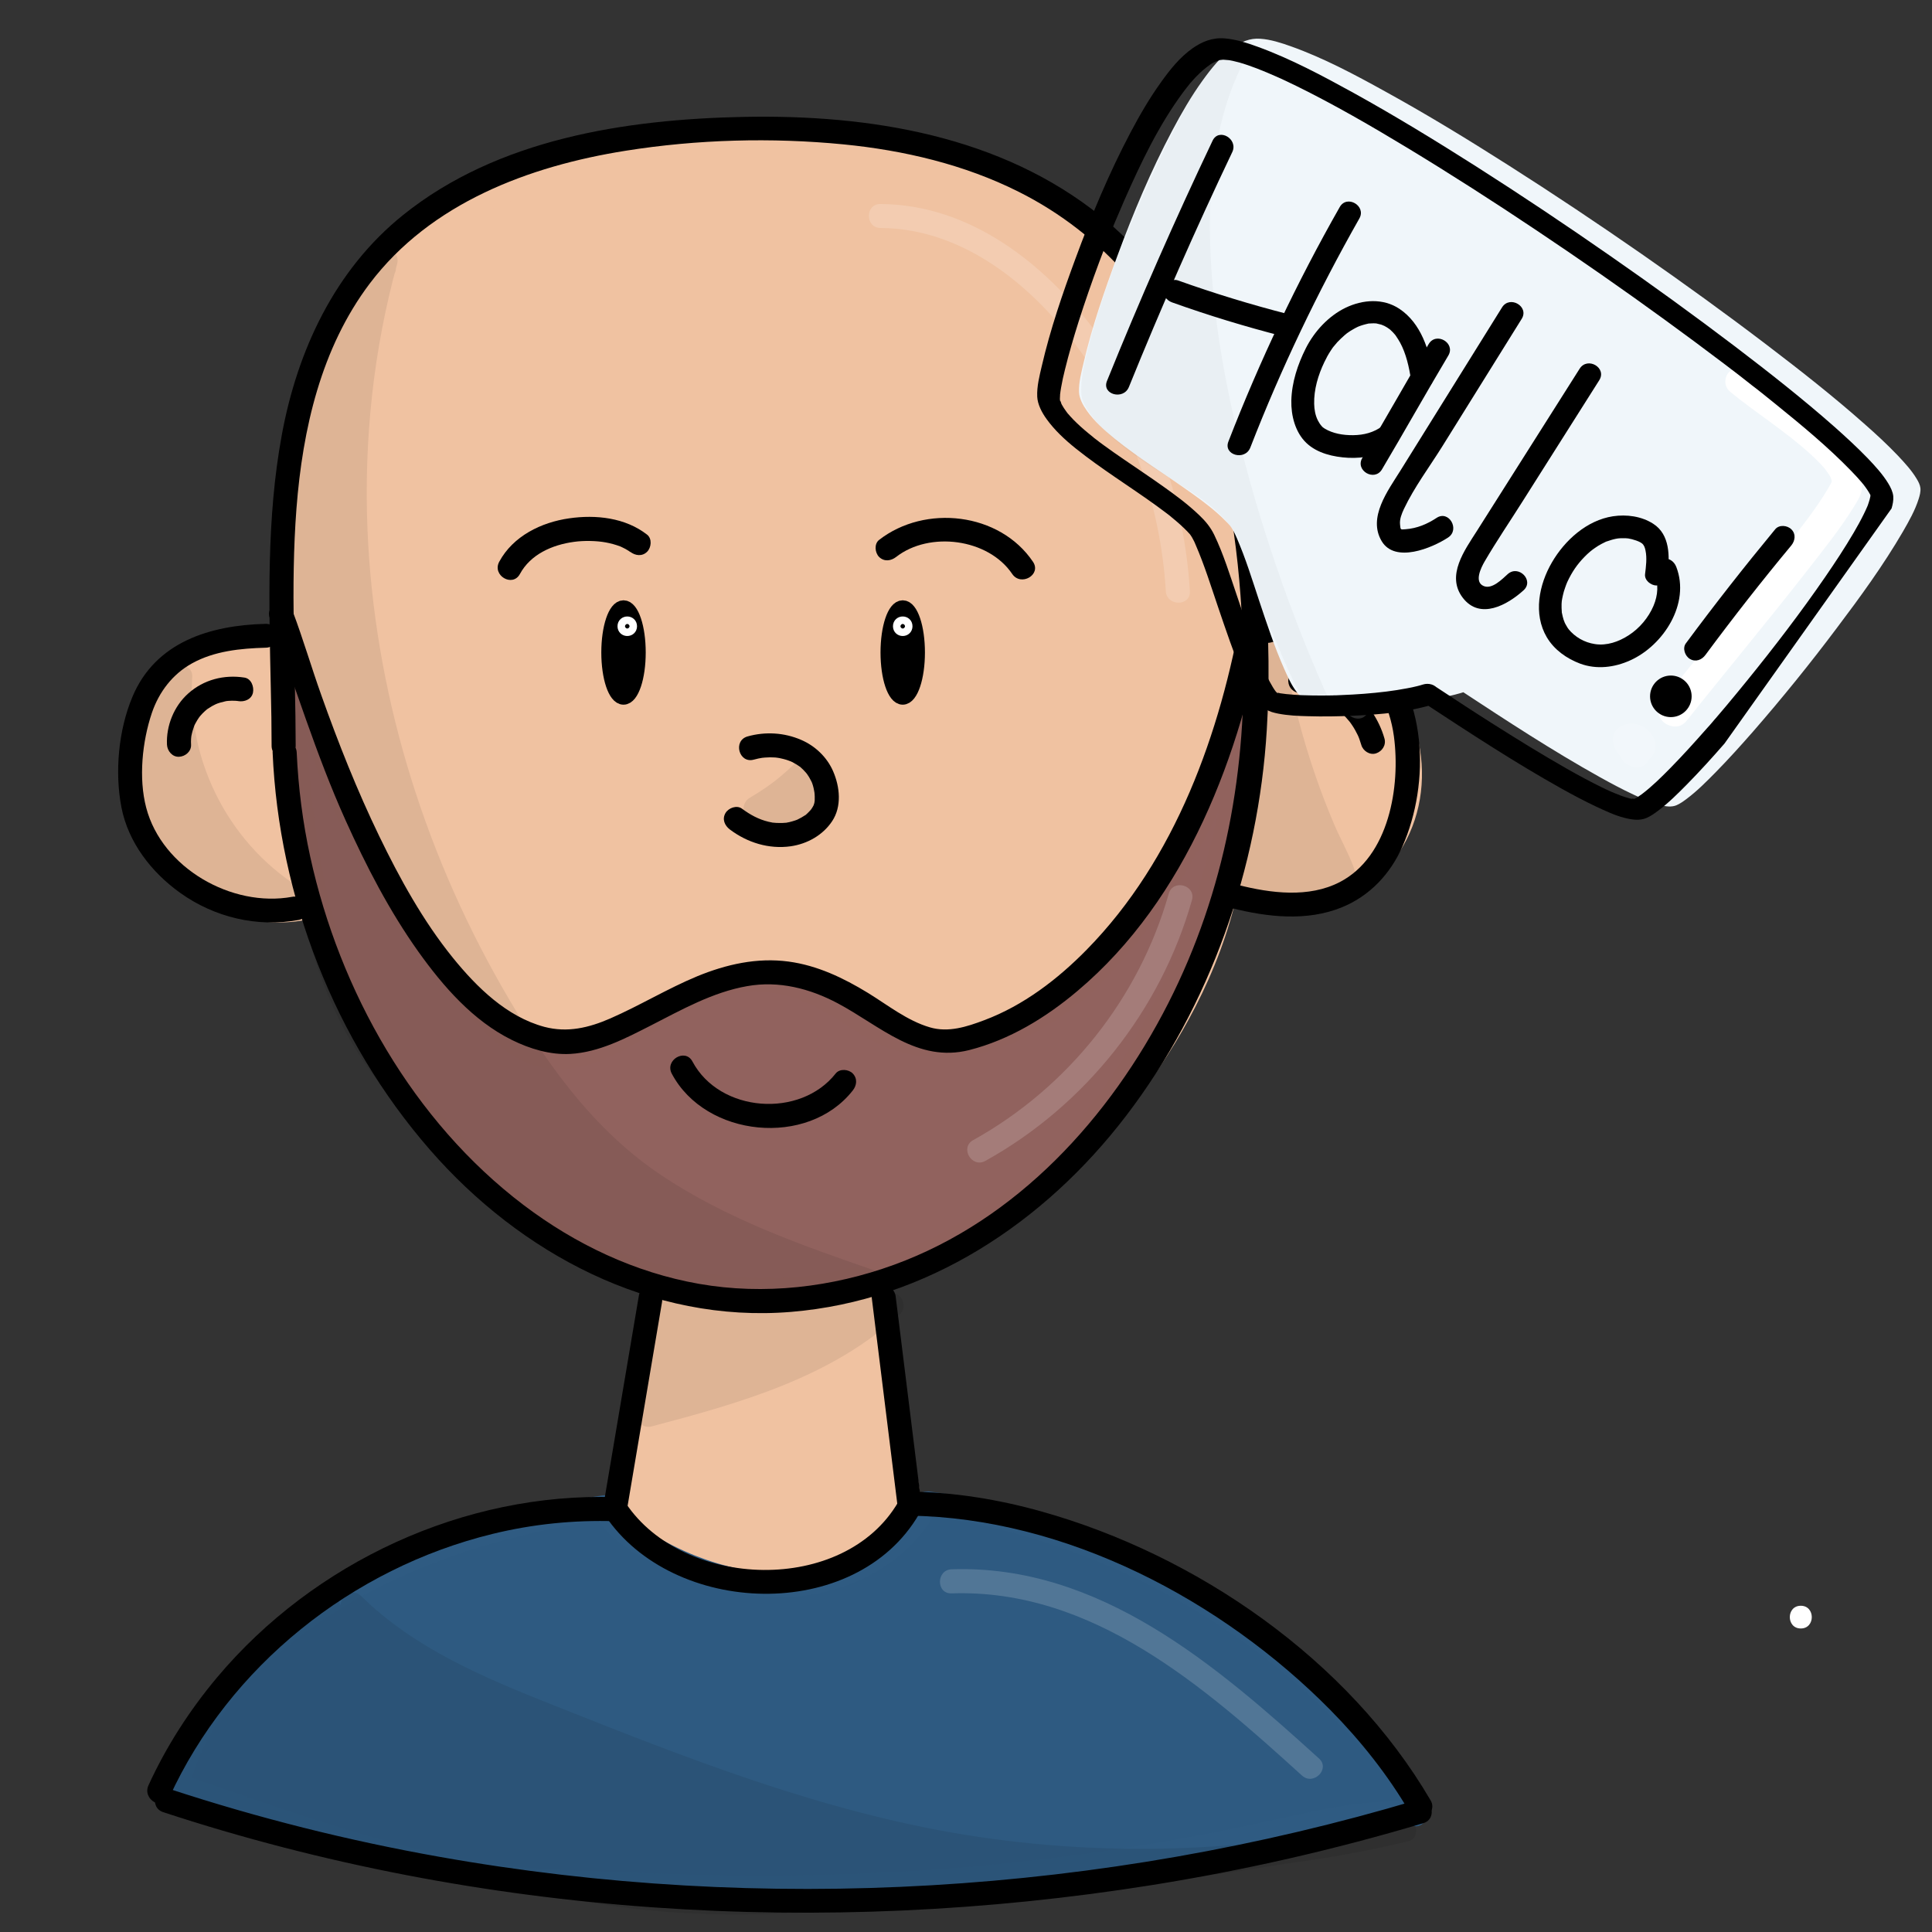 <?xml version="1.0" encoding="utf-8"?>
<!-- Generator: Adobe Adobe Illustrator 24.2.0, SVG Export Plug-In . SVG Version: 6.00 Build 0)  -->
<svg version="1.1" xmlns="http://www.w3.org/2000/svg" xmlns:xlink="http://www.w3.org/1999/xlink" x="0px" y="0px"
	 viewBox="0 0 170.08 170.08" style="enable-background:new 0 0 170.08 170.08;" xml:space="preserve">
<rect x="0" y="0" width="170.08" height="170.08" fill="#333333" stroke="none"/>
<style type="text/css">
	.st0{fill:#F0C2A1;}
	.st1{fill:#2E5A81;}
	.st2{fill:#2F5B82;}
	.st3{fill:#91625E;}
	.st4{fill:#91625D;}
	.st5{stroke:#000000;stroke-width:1.25;stroke-miterlimit:10;}
	.st6{fill:none;stroke:#FFFFFF;stroke-width:1.059;stroke-miterlimit:10;}
	.st7{opacity:0.078;}
	.st8{opacity:0.169;}
	.st9{fill:#FFFFFF;}
	.st10{fill:#ECC9AD;}
	.st11{opacity:0.161;}
	.st12{fill:#F0F6FA;}
	.st13{opacity:0.149;}
	.st14{opacity:0.031;}
	.st15{stroke:#000000;stroke-width:0.064;stroke-miterlimit:10;}
	.st16{fill:#C8354F;}
	.st17{fill:#C93550;}
	.st18{fill:#6DB671;}
	.st19{fill:#6CB671;}
	.st20{fill:#D1DFEA;}
	.st21{fill:#D3E1ED;}
	.st22{fill:#C8354E;}
	.st23{fill:#F3C058;}
	.st24{fill:#C8AE9D;}
	.st25{opacity:0.141;}
	.st26{fill:#D15238;}
	.st27{fill:#D15239;}
	.st28{fill:#F0F6FA;stroke:#F0F6FA;stroke-width:1.097;stroke-miterlimit:10;}
	.st29{stroke:#000000;stroke-miterlimit:10;}
</style>
<g id="Ebene_4_5_">
</g>
<g id="Ebene_6_11_">
</g>
<g id="Ebene_7_5_">
	<g>
		<path class="st0" d="M24.93,56.21C17.71,55.69,11,62.95,12.12,70.09c1.12,7.14,9.73,12.01,16.45,9.31
			c3.68,15,15.55,27.72,30.28,32.47c-1.41,7.61-3.26,13.39-4.68,20.99c7.82,5.32,18.43,8.19,25.88-0.49
			c-0.9-7.19-2.84-11.96-3.73-19.15c14.66-5.43,28.26-19.75,31.61-34.98c6.93,2.69,15.83-0.1,16.2-10.26
			c0.27-7.41-7.41-14.09-14.64-12.37c2.48-23.76-13.33-44.29-42.41-43.17c-34.68,1.33-43,18.05-42.17,44.22"/>
		<g>
			<path class="st0" d="M24.93,55.15c-6.36-0.35-12.33,4.58-13.69,10.73c-1.36,6.12,2.44,11.87,8.02,14.23
				c3.04,1.28,6.49,1.51,9.59,0.32c-0.43-0.25-0.87-0.49-1.3-0.74c3,11.98,10.95,22.48,21.5,28.86c2.99,1.81,6.2,3.26,9.52,4.35
				c-0.25-0.43-0.49-0.87-0.74-1.3c-1.33,7.05-3.35,13.94-4.68,20.99c-0.09,0.49,0.07,0.92,0.49,1.2
				c4.84,3.26,10.78,5.78,16.73,5.07c2.98-0.36,5.71-1.54,8.05-3.41c1.16-0.93,2.83-2.07,2.61-3.68c-0.26-1.95-0.61-3.89-1.03-5.82
				c-0.92-4.23-2.07-8.41-2.62-12.72c-0.26,0.34-0.52,0.68-0.78,1.02c12.15-4.56,22.7-14.08,28.63-25.61
				c1.65-3.2,2.93-6.59,3.72-10.11c-0.43,0.25-0.87,0.49-1.3,0.74c5.24,1.97,11.68,1.04,15.14-3.68c4.17-5.68,2.64-13.85-2.68-18.18
				c-3.07-2.5-6.99-3.68-10.9-2.82c0.45,0.34,0.89,0.68,1.34,1.02c0.97-9.61-0.98-19.61-6.5-27.65
				c-5.58-8.12-14.25-13.44-23.82-15.5c-5.85-1.26-11.82-1.3-17.76-0.8c-5.19,0.44-10.39,1.28-15.34,2.95
				c-7.66,2.59-14.4,7.32-18.35,14.5c-4.57,8.32-5.21,18.25-4.93,27.55c0.04,1.36,2.16,1.37,2.12,0c-0.24-8.04,0.16-16.52,3.42-24
				c3.01-6.91,8.53-11.99,15.43-14.92c4.33-1.84,8.99-2.89,13.63-3.52c5.63-0.76,11.43-1.07,17.09-0.4
				c9.6,1.13,18.74,5.41,24.95,12.93c6.64,8.02,8.97,18.66,7.93,28.87c-0.07,0.72,0.73,1.15,1.34,1.02
				c5.97-1.31,12.08,3.42,13.16,9.27c0.94,5.13-1.86,10.54-7.01,11.88c-2.56,0.67-5.25,0.36-7.7-0.56c-0.52-0.2-1.19,0.22-1.3,0.74
				c-3.47,15.36-16.28,28.77-30.88,34.24c-0.39,0.15-0.84,0.54-0.78,1.02c0.83,6.47,2.9,12.69,3.73,19.15
				c0.1-0.25,0.21-0.5,0.31-0.75c-3.17,3.62-7.39,5.53-12.22,5.17c-4.48-0.33-8.71-2.38-12.38-4.85c0.16,0.4,0.32,0.8,0.49,1.2
				c1.33-7.05,3.35-13.94,4.68-20.99c0.11-0.58-0.16-1.11-0.74-1.3c-14.42-4.71-25.86-17.02-29.54-31.73
				c-0.13-0.52-0.78-0.94-1.3-0.74c-5.87,2.25-13.25-1.36-14.91-7.49c-1.87-6.91,4.65-14,11.56-13.62
				C26.29,57.34,26.29,55.22,24.93,55.15L24.93,55.15z"/>
		</g>
	</g>
</g>
<g id="Ebene_10_4_">
	<g>
		<path class="st1" d="M15.56,157.46c0.71-3.58,2.74-6.78,5.17-9.52c8.12-9.14,20.45-13.47,32.56-15.27
			c0.31,1.09,1.29,1.83,2.23,2.46c4.12,2.72,8.96,4.6,13.9,4.39s9.93-2.8,12.17-7.19c15.92,2.1,30.9,10.56,40.89,23.09
			c1.01,1.27,2.01,2.67,2.1,4.29c-4.06-0.38-8.1,0.63-12.08,1.51c-14.94,3.31-30.24,4.97-45.55,4.94
			c-5.36-0.01-10.72-0.23-16.08-0.45c-2.91-0.12-5.82-0.24-8.69-0.68c-3.01-0.47-5.95-1.29-8.88-2.15
			c-5.8-1.71-11.56-3.57-17.27-5.57"/>
		<g>
			<path class="st2" d="M16.58,157.74c1.63-7.7,8.65-13.55,15.23-17.19c6.7-3.71,14.22-5.72,21.76-6.86
				c-0.43-0.25-0.87-0.49-1.3-0.74c1.01,2.76,4.43,4.29,6.93,5.43c2.94,1.33,6.11,2.2,9.36,2.22c5.58,0.04,11.28-2.69,13.96-7.73
				c-0.4,0.16-0.8,0.32-1.2,0.49c13.21,1.78,25.71,7.83,35.27,17.13c1.32,1.28,2.58,2.62,3.78,4.02c1.27,1.48,2.96,3.18,3.17,5.21
				c0.35-0.35,0.71-0.71,1.06-1.06c-3.4-0.28-6.75,0.31-10.06,1.03c-3.47,0.76-6.94,1.52-10.44,2.15
				c-7.12,1.28-14.3,2.19-21.51,2.72c-7.14,0.52-14.31,0.65-21.47,0.47c-3.57-0.09-7.15-0.23-10.72-0.38
				c-3.62-0.15-7.21-0.38-10.76-1.17c-7.9-1.75-15.68-4.51-23.32-7.18c-1.29-0.45-1.84,1.59-0.56,2.04
				c6.91,2.42,13.9,4.76,20.98,6.61c6.86,1.8,13.92,1.86,20.97,2.09c14.44,0.48,28.83-0.21,43.1-2.51
				c4.02-0.65,8.02-1.41,11.99-2.29c3.9-0.86,7.78-1.8,11.8-1.47c0.53,0.04,1.11-0.52,1.06-1.06c-0.35-3.42-3.26-6.22-5.5-8.62
				c-2.39-2.56-5.01-4.91-7.79-7.04c-5.61-4.3-11.91-7.66-18.59-9.95c-3.86-1.32-7.84-2.25-11.89-2.79
				c-0.46-0.06-0.96,0.04-1.2,0.49c-2.26,4.25-6.97,6.59-11.69,6.68c-2.67,0.05-5.3-0.55-7.77-1.52c-1.34-0.53-2.63-1.19-3.87-1.93
				c-1.08-0.64-2.58-1.38-3.04-2.64c-0.22-0.59-0.69-0.83-1.3-0.74c-7.97,1.2-15.92,3.41-22.94,7.46
				c-6.77,3.9-13.83,10.1-15.52,18.07C14.26,158.51,16.3,159.08,16.58,157.74L16.58,157.74z"/>
		</g>
	</g>
</g>
<g id="Ebene_8_6_">
	<g>
		<path class="st3" d="M25.6,59.44c0.56,10.46,1.23,21.3,6.15,30.55c3.11,5.84,7.76,10.71,12.69,15.14c2.21,1.98,4.51,3.91,7.18,5.2
			c2.14,1.03,4.47,1.62,6.79,2.11c2.95,0.62,5.94,1.1,8.95,1.14c12.39,0.14,23.97-7.49,31.03-17.65s10.19-22.55,11.7-34.82
			c-2.13,7.02-5.43,13.69-9.72,19.64c-2.63,3.65-5.71,7.1-9.66,9.25c-3.95,2.15-8.91,2.84-12.98,0.92c-1.51-0.71-2.84-1.74-4.28-2.6
			c-2.49-1.48-5.42-2.42-8.3-2.05c-4.93,0.63-8.64,4.83-13.36,6.36c-1.21,0.39-2.51,0.6-3.77,0.37c-2.01-0.38-3.63-1.85-5.05-3.33
			c-7.96-8.24-13.68-18.61-16.4-29.72"/>
		<g>
			<path class="st4" d="M24.54,59.44c0.55,10.27,1.19,20.95,5.9,30.31c2.3,4.58,5.58,8.62,9.17,12.25c3.59,3.63,7.54,7.55,12.29,9.6
				c2.36,1.02,4.88,1.6,7.4,2.09c2.72,0.53,5.48,0.92,8.25,0.94c4.52,0.02,8.99-0.98,13.14-2.73c8.49-3.59,15.48-10.16,20.26-17.97
				c6.07-9.91,8.77-21.42,10.2-32.83c0.15-1.22-1.74-1.38-2.08-0.28c-2.37,7.71-6.1,15.17-11.18,21.46
				c-4.6,5.7-12.49,11.37-20.03,7.52c-1.87-0.96-3.5-2.32-5.41-3.21c-1.69-0.79-3.48-1.32-5.34-1.44c-3.61-0.23-6.76,1.5-9.73,3.35
				c-2.93,1.83-6.96,4.78-10.52,2.96c-1.69-0.86-3.01-2.39-4.27-3.77c-1.35-1.48-2.64-3.02-3.85-4.62
				c-5.24-6.97-9.03-14.95-11.13-23.41c-0.33-1.32-2.37-0.76-2.04,0.56c1.98,7.95,5.41,15.52,10.11,22.23
				c2.3,3.28,4.88,6.6,7.9,9.26c1.39,1.22,3,2.22,4.88,2.41c1.96,0.19,3.9-0.46,5.65-1.28c3.36-1.57,6.23-4.25,9.86-5.24
				c2.16-0.59,4.38-0.34,6.46,0.43c2.11,0.78,3.84,2.17,5.78,3.28c7.35,4.21,15.82,0.41,21.17-5.21
				c6.49-6.81,11.01-15.78,13.75-24.71c-0.69-0.09-1.39-0.19-2.08-0.28c-2.28,18.23-8.74,37.88-25.86,47.25
				c-3.82,2.09-8.05,3.55-12.39,4c-4.99,0.52-10.1-0.29-14.91-1.61c-5.06-1.39-8.85-4.59-12.6-8.12c-3.54-3.34-6.87-6.96-9.43-11.11
				c-5.91-9.59-6.6-21.11-7.19-32.07C26.58,58.08,24.46,58.07,24.54,59.44L24.54,59.44z"/>
		</g>
	</g>
</g>
<g id="Ebene_5_10_">
	<g>
		<g>
			<path d="M24,66.25c0.55,12.74,5.46,25.34,13.85,34.97c7.94,9.12,19.46,15.29,31.79,14.27c11.96-0.99,22.29-7.85,29.47-17.23
				c7.43-9.7,11.68-21.87,12.41-34.03c0.48-7.96-0.14-16.37-2.07-24.11c-2-8.05-5.95-15.74-12.48-21.04
				c-8.83-7.15-20.43-9.01-31.49-8.79c-10.4,0.21-21.66,1.93-30.01,8.65c-5.99,4.82-9.29,11.9-10.66,19.34
				c-1.36,7.36-1.13,14.87-0.97,22.32c0.04,1.69,0.07,3.37,0.07,5.06c0,1.36,2.12,1.36,2.12,0c-0.01-6.97-0.47-13.94,0.07-20.91
				c0.54-6.97,2.16-14.11,6.45-19.79c5.36-7.09,14.02-10.34,22.53-11.69c6.29-1,12.84-1.18,19.18-0.56
				c5.3,0.52,10.63,1.77,15.41,4.17c7.47,3.74,12.91,10.17,15.9,17.92c2.68,6.94,3.6,14.41,3.86,21.8
				c0.39,11.02-1.56,21.84-6.59,31.73c-5.12,10.06-13.32,19.07-24.13,23.01c-5.46,1.99-11.43,2.69-17.18,1.68
				c-5.64-0.99-10.89-3.49-15.44-6.94C36.36,98.7,29.9,87.25,27.31,75.42c-0.66-3.02-1.05-6.08-1.19-9.17
				C26.06,64.9,23.95,64.89,24,66.25L24,66.25z"/>
		</g>
	</g>
	<g>
		<g>
			<path d="M23.38,54.92c-4.87,0.12-9.69,1.58-11.72,6.42c-1.23,2.92-1.57,6.63-0.97,9.73c0.6,3.1,2.65,5.73,5.17,7.53
				c3,2.15,6.78,3.06,10.42,2.39c1.34-0.24,0.77-2.29-0.56-2.04c-5.3,0.97-11.46-2.53-12.85-7.85c-0.68-2.59-0.35-5.82,0.5-8.34
				c0.63-1.85,1.82-3.41,3.53-4.36c1.96-1.09,4.28-1.32,6.48-1.38C24.74,57.01,24.75,54.89,23.38,54.92L23.38,54.92z"/>
		</g>
	</g>
	<g>
		<g>
			<path d="M111.91,56.55c5.67-1.54,10.07,2.87,10.8,8.27c0.59,4.4-0.42,10.58-4.76,12.83c-2.74,1.42-6.08,0.98-8.94,0.26
				c-1.32-0.33-1.89,1.71-0.56,2.04c3.14,0.79,6.61,1.18,9.69-0.08c2.45-1,4.27-2.95,5.32-5.35c2.46-5.59,2.25-13.6-2.57-17.89
				c-2.64-2.34-6.15-3.06-9.53-2.14C110.04,54.87,110.6,56.91,111.91,56.55L111.91,56.55z"/>
		</g>
	</g>
	<g>
		<g>
			<path d="M23.75,54.41c2.24,5.94,4.05,11.99,6.67,17.8c1.81,4.02,3.85,7.97,6.41,11.57c2.18,3.05,4.81,6.08,8.23,7.77
				c1.57,0.78,3.38,1.33,5.15,1.23c2.52-0.14,4.86-1.37,7.06-2.49c2.72-1.39,5.47-2.95,8.52-3.48c2.78-0.49,5.5,0.21,7.95,1.51
				c3.76,2,7.02,5.27,11.59,4.12c3.54-0.9,6.75-2.86,9.52-5.2c9.62-8.1,14.42-20.91,16.53-32.96c0.23-1.33-1.81-1.91-2.04-0.56
				c-1.89,10.8-5.85,21.92-13.68,29.89c-2.55,2.6-5.57,4.91-9.01,6.2c-1.53,0.58-3.17,1.11-4.79,0.63
				c-1.99-0.58-3.71-1.96-5.45-3.03c-2.16-1.32-4.46-2.42-6.99-2.76c-2.77-0.37-5.47,0.24-8.03,1.29c-2.63,1.09-5.06,2.58-7.67,3.72
				c-1.88,0.82-3.77,1.27-5.79,0.74c-3.32-0.89-5.95-3.48-8.06-6.08c-2.62-3.24-4.67-6.96-6.48-10.7c-1.95-4.03-3.6-8.19-5.1-12.41
				c-0.87-2.44-1.6-4.94-2.51-7.36C25.31,52.59,23.27,53.14,23.75,54.41L23.75,54.41z"/>
		</g>
	</g>
	<g>
		<g>
			<path d="M59.14,94.52c2.98,5.61,11.98,6.51,15.93,1.48c0.36-0.45,0.43-1.05,0-1.5c-0.36-0.37-1.14-0.45-1.5,0
				c-3.12,3.97-10.21,3.46-12.61-1.05C60.33,92.25,58.5,93.32,59.14,94.52L59.14,94.52z"/>
		</g>
	</g>
	<g>
		<g>
			<path d="M66.37,66.87c0.26-0.07,0.53-0.13,0.8-0.17c-0.23,0.04,0.1-0.01,0.17-0.01c0.15-0.01,0.3-0.02,0.45-0.02
				c0.12,0,0.24,0,0.36,0.01c0.08,0,0.15,0.01,0.23,0.02c0.03,0,0.22,0.03,0.08,0.01c-0.17-0.02,0.13,0.02,0.13,0.02
				c0.06,0.01,0.12,0.02,0.18,0.04c0.15,0.03,0.29,0.07,0.43,0.11c0.11,0.03,0.23,0.08,0.34,0.12c0.19,0.06,0.03,0.01-0.01-0.01
				c0.07,0.03,0.13,0.06,0.2,0.09c0.24,0.12,0.46,0.26,0.68,0.41c0.14,0.1-0.18-0.16,0.03,0.02c0.04,0.04,0.09,0.08,0.13,0.12
				c0.09,0.08,0.17,0.16,0.25,0.25c0.04,0.04,0.08,0.09,0.12,0.13c0,0,0.18,0.22,0.09,0.1c-0.08-0.1,0.03,0.05,0.05,0.08
				c0.05,0.08,0.1,0.15,0.15,0.23c0.07,0.12,0.13,0.24,0.2,0.37c0.02,0.04,0.07,0.19,0.01,0.01c0.02,0.06,0.05,0.12,0.07,0.18
				c0.04,0.12,0.08,0.25,0.11,0.38c0.02,0.08,0.04,0.17,0.05,0.25c0.01,0.06,0.04,0.23,0.02,0.08c0.04,0.3,0.04,0.6,0.03,0.9
				c0.01-0.24-0.01,0-0.03,0.1c-0.01,0.05-0.04,0.1-0.05,0.15c-0.05,0.23,0.1-0.16-0.01,0.04c-0.05,0.1-0.1,0.19-0.16,0.28
				c-0.04,0.06-0.08,0.11-0.12,0.17c-0.09,0.12,0.12-0.13,0.01-0.02c-0.09,0.09-0.17,0.19-0.27,0.28c-0.04,0.04-0.09,0.08-0.13,0.12
				c-0.2,0.19,0.16-0.1-0.07,0.05c-0.23,0.15-0.45,0.28-0.69,0.39c-0.15,0.07,0.14-0.05-0.02,0.01c-0.06,0.02-0.12,0.05-0.19,0.07
				c-0.16,0.05-0.32,0.1-0.49,0.14c-0.08,0.02-0.17,0.03-0.25,0.05c-0.19,0.04,0.03,0-0.09,0.01c-0.18,0.01-0.36,0.03-0.54,0.02
				c-0.19,0-0.38-0.01-0.56-0.03c-0.21-0.02,0.24,0.06-0.12-0.02c-0.1-0.02-0.2-0.04-0.29-0.06c-0.87-0.21-1.6-0.61-2.33-1.15
				c-0.46-0.34-1.18-0.07-1.45,0.38c-0.32,0.54-0.08,1.1,0.38,1.45c1.54,1.16,3.44,1.75,5.36,1.48c1.45-0.21,2.82-0.97,3.64-2.2
				c0.87-1.3,0.69-3.03,0.09-4.41c-0.54-1.24-1.58-2.23-2.82-2.76c-1.48-0.64-3.15-0.74-4.71-0.3C64.5,65.2,65.05,67.25,66.37,66.87
				L66.37,66.87z"/>
		</g>
	</g>
	<g>
		<g>
			<path d="M45.77,50.53c0.93-1.72,2.83-2.57,4.77-2.83c0.85-0.12,1.97-0.1,2.78,0.05c0.44,0.08,0.88,0.2,1.3,0.36
				c0.05,0.02,0.01,0,0.15,0.07c0.1,0.05,0.19,0.09,0.28,0.14c0.09,0.05,0.18,0.1,0.27,0.16c0.03,0.02,0.31,0.22,0.15,0.09
				c0.45,0.35,1.06,0.44,1.5,0c0.37-0.37,0.45-1.14,0-1.5c-1.92-1.5-4.51-1.78-6.86-1.44c-2.46,0.35-4.94,1.56-6.16,3.82
				C43.3,50.66,45.12,51.73,45.77,50.53L45.77,50.53z"/>
		</g>
	</g>
	<g>
		<g>
			<path d="M78.89,49.03c2.93-2.29,8.11-1.63,10.22,1.5c0.76,1.12,2.59,0.07,1.83-1.07c-2.94-4.36-9.5-5.08-13.55-1.93
				c-0.45,0.35-0.37,1.13,0,1.5C77.84,49.47,78.44,49.38,78.89,49.03L78.89,49.03z"/>
		</g>
	</g>
	<ellipse class="st5" cx="54.89" cy="57.44" rx="1.33" ry="3.97"/>
	<ellipse class="st5" cx="79.47" cy="57.44" rx="1.33" ry="3.97"/>
	<g>
		<g>
			<path d="M53.26,133.4c5.95,8.92,22.04,9.53,27.65-0.11c0.69-1.18-1.14-2.25-1.83-1.07c-4.77,8.2-18.91,7.73-23.99,0.11
				C54.33,131.2,52.5,132.26,53.26,133.4L53.26,133.4z"/>
		</g>
	</g>
	<g>
		<g>
			<path d="M54.17,131.8c-13.31-0.43-26.53,5.71-35.07,15.88c-2.42,2.89-4.46,6.06-6.03,9.49c-0.56,1.23,1.26,2.31,1.83,1.07
				c5.31-11.59,16.1-20.18,28.44-23.2c3.55-0.87,7.18-1.24,10.84-1.12C55.54,133.97,55.53,131.85,54.17,131.8L54.17,131.8z"/>
		</g>
	</g>
	<g>
		<g>
			<path d="M80.05,133.43c13.79,0.19,27.52,7.44,37.07,17.11c2.68,2.72,5.06,5.72,6.99,9.02c0.69,1.18,2.52,0.11,1.83-1.07
				c-7.25-12.4-20.56-21.58-34.25-25.43c-3.78-1.06-7.7-1.7-11.63-1.75C78.69,131.3,78.69,133.41,80.05,133.43L80.05,133.43z"/>
		</g>
	</g>
	<g>
		<g>
			<path d="M14.37,159.53c27.9,9.17,58.08,11.04,87.03,6.42c8.08-1.29,16.07-3.11,23.9-5.45c1.3-0.39,0.75-2.43-0.56-2.04
				c-27.74,8.28-57.55,10.07-86.06,5c-8.05-1.43-15.98-3.42-23.75-5.97C13.63,157.06,13.08,159.11,14.37,159.53L14.37,159.53z"/>
		</g>
	</g>
	<g>
		<g>
			<path d="M56.24,114.07c-1.03,6.08-2.05,12.15-3.08,18.23c-0.23,1.33,1.82,1.91,2.04,0.56c1.03-6.08,2.05-12.15,3.08-18.23
				C58.5,113.3,56.46,112.72,56.24,114.07L56.24,114.07z"/>
		</g>
	</g>
	<g>
		<g>
			<path d="M76.73,114.14c0.75,6.08,1.51,12.15,2.26,18.23c0.17,1.33,2.29,1.35,2.12,0c-0.75-6.08-1.51-12.15-2.26-18.23
				C78.69,112.81,76.57,112.79,76.73,114.14L76.73,114.14z"/>
		</g>
	</g>
</g>
<g id="Ebene_11_1_">
	<g>
		<g>
			<path d="M114.48,61.03c0.03,0,0.33,0.04,0.08,0.01c0.09,0.01,0.18,0.03,0.27,0.05c0.17,0.03,0.33,0.07,0.49,0.11
				c0.16,0.04,0.32,0.09,0.48,0.15c0.09,0.03,0.17,0.06,0.26,0.09c0.03,0.01,0.3,0.13,0.09,0.03c0.3,0.15,0.61,0.29,0.89,0.47
				c0.16,0.1,0.31,0.2,0.46,0.31c0.02,0.01,0.22,0.17,0.11,0.08c-0.1-0.07,0.12,0.1,0.14,0.12c0.26,0.22,0.5,0.45,0.73,0.7
				c0.11,0.12,0.22,0.25,0.33,0.38c-0.14-0.17,0.03,0.04,0.06,0.08c0.05,0.07,0.11,0.15,0.16,0.23c0.19,0.28,0.35,0.57,0.5,0.88
				c0.04,0.08,0.08,0.17,0.11,0.25c-0.09-0.22,0.02,0.06,0.03,0.09c0.06,0.17,0.12,0.35,0.17,0.52c0.15,0.53,0.75,0.92,1.3,0.74
				c0.54-0.18,0.9-0.73,0.74-1.3c-0.95-3.34-3.98-5.76-7.41-6.1c-0.55-0.05-1.08,0.53-1.06,1.06
				C113.45,60.59,113.89,60.97,114.48,61.03L114.48,61.03z"/>
		</g>
	</g>
	<g>
		<g>
			<path d="M21.52,59.65c-1.79-0.28-3.59,0.18-4.95,1.4c-1.25,1.11-1.95,2.84-1.87,4.51c0.03,0.55,0.47,1.09,1.06,1.06
				c0.55-0.02,1.09-0.47,1.06-1.06c-0.01-0.17-0.01-0.34,0-0.51c0-0.07,0.01-0.14,0.02-0.21c0.01-0.08,0.01-0.06-0.01,0.07
				c0.01-0.04,0.01-0.08,0.02-0.13c0.06-0.31,0.15-0.61,0.26-0.91c0.04-0.12-0.08,0.16,0.01-0.02c0.04-0.08,0.07-0.15,0.12-0.23
				c0.08-0.15,0.17-0.3,0.27-0.44c0.02-0.02,0.16-0.22,0.07-0.1c-0.09,0.12,0.06-0.07,0.08-0.09c0.11-0.13,0.23-0.25,0.36-0.37
				c0.05-0.05,0.11-0.1,0.16-0.14c0.03-0.03,0.07-0.06,0.1-0.08c-0.09,0.07-0.1,0.08-0.04,0.03c0.14-0.08,0.27-0.18,0.41-0.26
				c0.08-0.04,0.15-0.08,0.23-0.12c0.02-0.01,0.25-0.12,0.11-0.06c-0.13,0.06,0.13-0.05,0.16-0.06c0.07-0.02,0.14-0.05,0.21-0.07
				c0.17-0.05,0.34-0.09,0.51-0.13c0.03-0.01,0.27-0.04,0.12-0.02c-0.15,0.02,0.09-0.01,0.12-0.01c0.18-0.01,0.35-0.02,0.53-0.01
				c0.09,0,0.18,0.01,0.26,0.02c0.23,0.01-0.18-0.03,0.07,0.01c0.54,0.09,1.17-0.14,1.3-0.74C22.38,60.44,22.11,59.74,21.52,59.65
				L21.52,59.65z"/>
		</g>
	</g>
</g>
<g id="Ebene_12_1_">
	<circle class="st6" cx="55.22" cy="55.13" r="0.33"/>
	<circle class="st6" cx="79.47" cy="55.13" r="0.33"/>
</g>
<g id="Ebene_13_1_">
	<g class="st7">
		<path d="M33.94,22.96c-6.41,23.07-1.09,48.55,11.89,68.69c2.08,3.23,4.37,6.37,7.16,9.01c6.56,6.22,15.4,9.34,23.95,12.29
			c-5.2,0.18-10.41,0-15.59-0.54c-3.34-0.35-6.72-0.87-9.74-2.31c-2.51-1.2-4.68-3-6.79-4.8c-5.37-4.59-10.69-9.5-13.94-15.77
			c-3.7-7.12-4.41-15.37-4.9-23.37c-0.46-7.34-0.79-14.73,0.15-22.02s3.23-14.54,7.6-20.46"/>
		<g>
			<path d="M32.92,22.68c-3.85,14.02-3.5,28.93,0.23,42.94c1.88,7.03,4.6,13.85,8.05,20.26c3.51,6.52,7.67,13.09,13.57,17.69
				c6.44,5.03,14.26,7.76,21.9,10.4c0.09-0.69,0.19-1.39,0.28-2.08c-4.23,0.14-8.46,0.05-12.67-0.28
				c-3.93-0.31-8.08-0.63-11.73-2.25c-3.49-1.55-6.39-4.27-9.22-6.77c-2.75-2.44-5.42-4.99-7.74-7.86
				c-4.94-6.11-7.08-13.43-7.94-21.13c-0.9-8.1-1.39-16.45-0.91-24.59c0.52-8.78,2.67-17.6,7.91-24.79c0.8-1.1-1.03-2.16-1.83-1.07
				c-10.04,13.79-8.97,32.37-7.49,48.49c0.72,7.85,2.35,15.65,6.95,22.2c2.2,3.14,4.85,5.94,7.66,8.54
				c2.84,2.63,5.78,5.36,9.05,7.45c3.81,2.44,8.19,3.21,12.62,3.66c5.1,0.52,10.22,0.69,15.35,0.52c1.22-0.04,1.41-1.69,0.28-2.08
				c-6.61-2.28-13.33-4.62-19.17-8.57c-6.11-4.13-10.31-10.22-13.92-16.54C37.17,74.59,32.93,60.7,32.35,46.61
				c-0.32-7.88,0.52-15.76,2.61-23.37C35.32,21.92,33.28,21.36,32.92,22.68L32.92,22.68z"/>
		</g>
	</g>
	<g class="st7">
		<path d="M57.09,124.55c7.66-2.02,15.66-4.22,21.41-9.64c-6.43,0.52-13.03,1.02-19.24-0.75c-0.2-0.06-0.41-0.12-0.61-0.05
			c-0.37,0.12-0.49,0.57-0.54,0.96c-0.41,2.79-0.83,5.58-1.24,8.37"/>
		<g>
			<path d="M57.37,125.57c7.77-2.05,15.85-4.31,21.88-9.91c0.64-0.6,0.17-1.88-0.75-1.81c-5.37,0.43-10.88,0.9-16.22-0.08
				c-1.8-0.33-4.57-1.74-5.18,0.89c-0.63,2.76-0.85,5.69-1.26,8.49c-0.2,1.33,1.84,1.91,2.04,0.56c0.36-2.44,0.72-4.88,1.08-7.32
				c0.04-0.27,0.37-1.36,0.01-1.21c0.32-0.13,1.4,0.36,1.76,0.44c1.14,0.25,2.29,0.42,3.44,0.56c4.76,0.55,9.56,0.17,14.32-0.21
				c-0.25-0.6-0.5-1.21-0.75-1.81c-5.75,5.34-13.55,7.42-20.94,9.37C55.49,123.88,56.05,125.92,57.37,125.57L57.37,125.57z"/>
		</g>
	</g>
	<g class="st7">
		<path d="M31.05,141.25c4.84,4.85,11.41,7.5,17.78,10.03c10.05,3.99,20.16,7.99,30.73,10.29c14.48,3.14,29.68,2.98,44.09-0.48
			c-17.2,3.47-34.69,5.38-52.21,6.18c-3.9,0.18-7.81,0.3-11.71,0.06c-5.32-0.33-10.57-1.34-15.77-2.5
			c-9.61-2.15-19.1-4.83-28.41-8.04c3.28-6.02,7.84-11.34,13.29-15.52"/>
		<g>
			<path d="M30.3,142c4.16,4.1,9.39,6.67,14.73,8.89c6.01,2.5,12.1,4.87,18.24,7.04c12.54,4.42,25.48,7.14,38.83,6.93
				c7.35-0.12,14.68-1.05,21.82-2.75c1.33-0.32,0.76-2.31-0.56-2.04c-14.01,2.82-28.2,4.61-42.44,5.59
				c-7.03,0.49-14.16,1.04-21.2,0.6c-7.15-0.44-14.21-2.08-21.15-3.79c-7.68-1.89-15.27-4.14-22.76-6.71
				c0.21,0.52,0.42,1.04,0.63,1.56c3.28-5.96,7.74-11.14,13.12-15.3c1.08-0.83-0.43-2.32-1.5-1.5c-5.51,4.26-10.09,9.63-13.45,15.73
				c-0.35,0.63-0.02,1.33,0.63,1.56c6.87,2.36,13.83,4.45,20.88,6.24c6.8,1.73,13.7,3.36,20.69,4.09c7.19,0.76,14.47,0.25,21.66-0.2
				c7.22-0.46,14.42-1.11,21.59-1.99c7.99-0.98,15.95-2.25,23.85-3.84c-0.19-0.68-0.38-1.36-0.56-2.04
				c-12.55,2.98-25.68,3.51-38.41,1.45c-12.57-2.04-24.46-6.73-36.23-11.41c-6.04-2.4-12.22-4.97-16.92-9.61
				C30.83,139.55,29.33,141.04,30.3,142L30.3,142z"/>
		</g>
	</g>
	<g class="st7">
		<path d="M15.86,59.62c-0.58,7.86,3.69,15.87,10.55,19.78c-1.31,0.7-2.91,0.35-4.35-0.04c-2.48-0.68-5.13-1.56-6.61-3.66
			c-0.9-1.28-1.25-2.85-1.58-4.38c-0.45-2.11-0.91-4.24-0.91-6.4c0-2.16,0.5-4.38,1.78-6.12"/>
		<g>
			<path d="M14.8,59.62c-0.54,8.29,3.9,16.53,11.07,20.7c0-0.61,0-1.22,0-1.83c-1.12,0.52-2.41,0.16-3.53-0.15
				c-0.96-0.26-1.92-0.54-2.84-0.93c-2.07-0.87-3.48-2.23-4.13-4.41c-0.66-2.22-1.15-4.63-1.31-6.94c-0.16-2.38,0.2-4.74,1.6-6.72
				c0.79-1.12-1.05-2.17-1.83-1.07c-1.63,2.31-2.09,5.2-1.87,7.98c0.12,1.55,0.41,3.09,0.73,4.61c0.28,1.34,0.55,2.7,1.09,3.96
				c1,2.36,2.98,3.78,5.31,4.7c2.41,0.95,5.37,1.95,7.85,0.79c0.74-0.35,0.64-1.46,0-1.83c-6.57-3.82-10.52-11.3-10.02-18.87
				C17.01,58.25,14.89,58.26,14.8,59.62L14.8,59.62z"/>
		</g>
	</g>
	<g class="st7">
		<path d="M111.8,56.49c1.05,6.93,3.17,13.7,6.27,19.98c0.16,0.33,0.31,0.75,0.07,1.02c-0.11,0.12-0.27,0.17-0.43,0.21
			c-2.4,0.62-5.07-0.31-7.36,0.62c-0.41-0.42-0.37-1.08-0.31-1.66c0.7-6.35,0.97-12.75,0.81-19.14"/>
		<g>
			<path d="M110.78,56.77c0.75,4.91,2.02,9.72,3.81,14.35c0.41,1.07,0.85,2.14,1.32,3.19c0.24,0.54,0.49,1.09,0.74,1.62
				c0.07,0.14,0.28,0.79,0.43,0.89c0.08,0.3,0.2,0.25,0.36-0.14c-0.12,0.03-0.24,0.05-0.36,0.08c-2.27,0.09-4.83-0.25-7,0.54
				c0.4,0.16,0.8,0.32,1.2,0.49c-0.4-0.53-0.14-1.36-0.08-1.98c0.09-0.85,0.17-1.7,0.24-2.55c0.15-1.77,0.27-3.54,0.36-5.31
				c0.17-3.48,0.2-6.96,0.12-10.44c-0.03-1.36-2.15-1.37-2.12,0c0.09,3.76,0.04,7.53-0.17,11.29c-0.1,1.84-0.24,3.69-0.41,5.52
				c-0.13,1.39-0.71,3.3,0.22,4.53c0.27,0.35,0.73,0.66,1.2,0.49c2.44-0.89,5.2,0.28,7.6-0.7c1.07-0.44,1.27-1.45,0.87-2.45
				c-0.5-1.27-1.18-2.48-1.71-3.74c-2.2-5.2-3.71-10.67-4.57-16.25C112.61,54.87,110.57,55.44,110.78,56.77L110.78,56.77z"/>
		</g>
	</g>
	<g class="st7">
		<path d="M66.53,71.2c1.67-0.98,3.21-2.18,4.57-3.57c0.65,1.56,1.19,3.62-0.09,4.73c-1.23,1.06-3.12,0.35-4.53-0.44"/>
		<g>
			<path d="M67.07,72.11c1.75-1.02,3.36-2.29,4.78-3.73c-0.59-0.16-1.18-0.31-1.77-0.47c0.23,0.56,0.43,1.14,0.56,1.73
				c0.03,0.15,0.05,0.29,0.08,0.44c0,0.01-0.02-0.23-0.02-0.11c0,0.04,0.01,0.09,0.01,0.13c0.01,0.08,0.01,0.15,0.01,0.23
				c0,0.14,0,0.28-0.01,0.42c0,0.03-0.01,0.06-0.01,0.09c0,0,0.05-0.23,0.02-0.13c-0.02,0.08-0.03,0.16-0.05,0.24
				c-0.02,0.06-0.03,0.12-0.05,0.18c-0.07,0.22,0.09-0.15,0,0c-0.03,0.05-0.05,0.11-0.09,0.16c-0.02,0.04-0.16,0.23-0.05,0.1
				c0.12-0.14-0.05,0.05-0.08,0.08c-0.05,0.05-0.09,0.09-0.14,0.13c-0.14,0.13,0.16-0.1-0.01,0c-0.08,0.05-0.15,0.09-0.23,0.13
				c-0.17,0.09,0.19-0.06,0.01,0c-0.07,0.02-0.15,0.05-0.22,0.06c-0.04,0.01-0.26,0.04-0.09,0.02c0.18-0.02-0.12,0.01-0.16,0.01
				c-0.14,0-0.27,0-0.41-0.01c-0.27-0.02,0.16,0.03-0.03,0c-0.08-0.02-0.16-0.03-0.24-0.05c-0.18-0.04-0.35-0.09-0.53-0.15
				c-0.09-0.03-0.19-0.06-0.28-0.1c-0.04-0.02-0.29-0.12-0.15-0.06c0.13,0.06,0.01,0.01-0.01-0.01c-0.06-0.03-0.11-0.05-0.17-0.08
				c-0.08-0.04-0.16-0.07-0.23-0.11c-0.17-0.09-0.34-0.18-0.51-0.27c-0.48-0.27-1.18-0.13-1.45,0.38c-0.26,0.5-0.14,1.16,0.38,1.45
				c0.7,0.39,1.44,0.73,2.21,0.93c0.79,0.21,1.7,0.29,2.48,0c0.8-0.3,1.5-0.86,1.86-1.65c0.37-0.81,0.4-1.66,0.28-2.54
				c-0.11-0.77-0.35-1.51-0.65-2.23c-0.15-0.35-0.35-0.63-0.74-0.74c-0.36-0.1-0.77,0-1.03,0.27c-0.67,0.68-1.38,1.32-2.13,1.91
				c-0.09,0.07-0.05,0.05,0.01-0.01c-0.04,0.04-0.09,0.07-0.13,0.1c-0.09,0.07-0.18,0.13-0.27,0.2c-0.19,0.14-0.39,0.28-0.59,0.41
				c-0.41,0.28-0.82,0.54-1.25,0.79c-0.48,0.28-0.69,0.97-0.38,1.45C65.93,72.21,66.56,72.41,67.07,72.11L67.07,72.11z"/>
		</g>
	</g>
</g>
<g id="Ebene_14_1_">
	<g class="st8">
		<g>
			<path class="st9" d="M77.51,20.07c7.36,0.04,13.53,5.18,17.63,10.89c4.42,6.16,7.04,13.51,7.49,21.08c0.08,1.35,2.2,1.36,2.12,0
				c-0.5-8.21-3.34-16.23-8.28-22.82c-4.52-6.03-11.1-11.22-18.96-11.26C76.15,17.94,76.15,20.06,77.51,20.07L77.51,20.07z"/>
		</g>
	</g>
	<g class="st8">
		<g>
			<path class="st9" d="M116.6,59.86c0.25,0.28,0.48,0.57,0.71,0.86c-0.06-0.07-0.11-0.14-0.17-0.21c0.54,0.71,1.03,1.45,1.47,2.23
				c0.27,0.48,0.98,0.68,1.45,0.38c0.49-0.32,0.67-0.93,0.38-1.45c-0.66-1.18-1.45-2.29-2.34-3.31c-0.37-0.42-1.13-0.4-1.5,0
				C116.19,58.8,116.21,59.41,116.6,59.86L116.6,59.86z"/>
		</g>
	</g>
	<g class="st8">
		<g>
			<path class="st9" d="M102.89,78.67c-2.6,9.19-8.88,17.07-17.22,21.7c-1.19,0.66-0.13,2.49,1.07,1.83
				c8.81-4.89,15.45-13.27,18.19-22.96C105.3,77.92,103.26,77.36,102.89,78.67L102.89,78.67z"/>
		</g>
	</g>
	<g class="st8">
		<g>
			<path class="st9" d="M83.77,140.27c12.41-0.42,22.24,8.22,30.85,16.04c1.01,0.91,2.51-0.58,1.5-1.5
				c-9.04-8.2-19.35-17.1-32.35-16.66C82.41,138.2,82.4,140.32,83.77,140.27L83.77,140.27z"/>
		</g>
	</g>
	<g>
		<g>
			<path class="st9" d="M158.53,143.36c1.29,0,1.29-2,0-2C157.24,141.36,157.24,143.36,158.53,143.36L158.53,143.36z"/>
		</g>
	</g>
</g>
<g id="Ebene_9_6_">
</g>
<g id="Ebene_3">
	<g>
		<path class="st12" d="M128.91,60.65c4.02,2.63,16.22,10.7,18.36,10c3.47-1.14,22.44-25,21.41-27.89
			c-2.17-6.06-51.39-40.28-58.41-39.03c-6.33,1.13-15.59,28.64-14.92,31.06c1.01,3.65,10.06,7.69,13.2,11.32
			c1.4,1.62,4.41,14.05,6.39,15.15c1.13,0.63,9.98,0.58,13.84-0.68"/>
		<g>
			<path class="st12" d="M128.76,60.9c3.94,2.59,7.9,5.18,12.02,7.48c0.99,0.55,1.99,1.09,3.02,1.57c0.76,0.36,1.54,0.71,2.35,0.92
				c0.49,0.13,1,0.2,1.43,0.02c0.33-0.14,0.63-0.36,0.91-0.57c0.92-0.69,1.73-1.51,2.53-2.32c1.14-1.16,2.23-2.37,3.3-3.59
				c2.57-2.95,5.03-5.99,7.37-9.11c2.07-2.74,4.1-5.53,5.83-8.5c0.53-0.92,1.07-1.87,1.39-2.89c0.09-0.29,0.18-0.61,0.15-0.94
				c-0.03-0.28-0.17-0.56-0.33-0.82c-0.44-0.74-1.07-1.42-1.68-2.07c-0.91-0.95-1.88-1.85-2.87-2.72c-2.76-2.45-5.68-4.74-8.62-6.98
				c-3.61-2.75-7.29-5.41-11.01-8c-3.87-2.69-7.79-5.31-11.77-7.84c-3.55-2.26-7.15-4.46-10.84-6.49c-2.67-1.48-5.43-2.95-8.29-3.97
				c-0.87-0.31-1.8-0.61-2.7-0.67c-0.94-0.07-1.71,0.29-2.39,0.77c-1.08,0.78-1.92,1.84-2.68,2.89c-1.01,1.4-1.88,2.91-2.69,4.44
				c-1.87,3.53-3.43,7.24-4.82,11.01c-1.14,3.07-2.22,6.2-2.98,9.43c-0.19,0.82-0.43,1.69-0.4,2.57c0.02,0.56,0.35,1.16,0.7,1.65
				c0.64,0.91,1.51,1.69,2.39,2.41c2.2,1.78,4.63,3.26,6.93,4.91c1.02,0.73,2.03,1.5,2.9,2.39c0.3,0.3,0.41,0.41,0.6,0.73
				c0.15,0.25,0.25,0.49,0.37,0.75c0.78,1.8,1.35,3.66,1.96,5.5c0.68,2.02,1.34,4.06,2.22,6.04c0.3,0.67,0.61,1.38,1.07,1.99
				c0.35,0.47,0.71,0.74,1.28,0.86c0.86,0.18,1.74,0.21,2.59,0.23c1.27,0.04,2.54,0.01,3.8-0.05c2.43-0.12,4.93-0.32,7.16-1.03
				c0.38-0.12,0.02-0.69-0.36-0.57c-1.07,0.35-2.23,0.53-3.38,0.68c-1.3,0.17-2.63,0.27-3.96,0.32c-1.2,0.05-2.42,0.06-3.64,0.01
				c-0.75-0.03-1.65-0.04-2.35-0.25c-0.04-0.01-0.09-0.03-0.13-0.04c-0.12-0.04,0.02,0.02-0.06-0.03c-0.04-0.02-0.07-0.04-0.1-0.07
				c0.08,0.06-0.07-0.06-0.09-0.09c-0.18-0.18-0.31-0.38-0.46-0.62c-0.42-0.69-0.74-1.43-1.04-2.17c-0.83-2.03-1.5-4.09-2.19-6.14
				c-0.57-1.7-1.09-3.44-1.88-5.1c-0.3-0.64-0.72-1.13-1.26-1.64c-0.91-0.86-1.93-1.62-2.96-2.36c-2.27-1.62-4.68-3.07-6.82-4.85
				c-0.83-0.69-1.66-1.45-2.22-2.35c-0.11-0.17-0.2-0.35-0.28-0.53c-0.04-0.1-0.07-0.2-0.11-0.3c-0.01-0.02-0.03-0.17-0.01-0.04
				c-0.02-0.11-0.02-0.23-0.02-0.34c0.01-0.32,0.06-0.67,0.13-1.06c0.1-0.53,0.21-1.05,0.34-1.57c0.35-1.44,0.78-2.86,1.23-4.26
				c1.17-3.67,2.53-7.27,4.08-10.78c1.46-3.3,3.04-6.61,5.18-9.52c0.73-0.99,1.53-1.97,2.58-2.68c0.32-0.21,0.78-0.44,1.15-0.51
				c0.06-0.01,0.13-0.02,0.2-0.03c0.03,0,0.06,0,0.09-0.01c0.11-0.01-0.04,0,0.07,0c0.16,0,0.33,0.01,0.49,0.03
				c0.45,0.05,0.7,0.12,1.15,0.24c0.51,0.14,1.02,0.32,1.53,0.51c1.25,0.47,2.48,1.03,3.68,1.63c3.34,1.64,6.57,3.51,9.75,5.43
				c3.86,2.33,7.65,4.77,11.4,7.27c3.85,2.58,7.65,5.22,11.4,7.95c3.33,2.42,6.62,4.89,9.8,7.48c2.3,1.86,4.61,3.78,6.65,5.9
				c0.34,0.36,0.68,0.73,0.99,1.11c0.06,0.07,0.06,0.07,0.15,0.18c0.06,0.08,0.12,0.16,0.18,0.24c0.1,0.14,0.19,0.28,0.28,0.42
				c0.04,0.06,0.07,0.12,0.1,0.18c0.02,0.03,0.03,0.06,0.05,0.1c-0.05-0.1,0,0.01,0.01,0.03c0.02,0.05,0.04,0.1,0.05,0.15
				c0.03,0.09,0-0.06,0,0.01c0,0.03,0.01,0.06,0.01,0.08c0,0.03-0.01,0.22,0,0.11c-0.01,0.07-0.02,0.15-0.03,0.22
				c-0.03,0.18-0.09,0.35-0.14,0.52c-0.32,0.95-0.87,1.91-1.4,2.82c-0.79,1.35-1.66,2.65-2.55,3.94c-2.17,3.14-4.49,6.17-6.89,9.14
				c-2.18,2.69-4.41,5.34-6.85,7.82c-0.79,0.8-1.6,1.61-2.51,2.3c-0.31,0.23-0.46,0.36-0.79,0.5c-0.14,0.06-0.22,0.08-0.37,0.07
				c-0.29-0.02-0.5-0.07-0.77-0.15c-0.82-0.24-1.62-0.6-2.39-0.98c-1.03-0.5-2.03-1.04-3.02-1.61c-2.26-1.28-4.47-2.65-6.67-4.04
				c-1.65-1.05-3.3-2.13-4.93-3.2C128.69,60.15,128.38,60.65,128.76,60.9L128.76,60.9z"/>
		</g>
		<g id="Ebene_7_2_">
			<path class="st9" d="M152.3,34.48c1.15,0.95,2.38,1.82,3.58,2.7c0.33,0.24,0.66,0.49,0.99,0.74c0.16,0.12,0.32,0.24,0.48,0.37
				c0.08,0.06,0.16,0.12,0.24,0.18c0.26,0.2-0.22-0.17,0.05,0.04c0.62,0.49,1.22,0.99,1.8,1.52c0.27,0.25,0.53,0.5,0.78,0.76
				c0.11,0.12,0.22,0.24,0.33,0.36c0.05,0.06,0.1,0.12,0.15,0.18c0.21,0.24-0.14-0.19-0.02-0.02c0.17,0.23,0.33,0.45,0.47,0.7
				c0.03,0.05,0.05,0.11,0.08,0.16c-0.05-0.07-0.13-0.31-0.06-0.12c0.04,0.11,0.06,0.24,0.11,0.35c-0.03-0.06-0.04-0.34-0.03-0.15
				c0,0.05,0.01,0.1,0.01,0.15c0.03,0.28,0.07-0.24,0.01-0.08c-0.03,0.08-0.13,0.38-0.02,0.11c0.11-0.27,0.02-0.05-0.01,0.01
				c-0.03,0.06-0.06,0.12-0.09,0.18c-0.07,0.13-0.14,0.26-0.22,0.39c-1.05,1.77-2.36,3.4-3.62,5.03c-1.79,2.31-3.62,4.58-5.46,6.85
				c-1.74,2.15-3.49,4.29-5.21,6.44c-0.18,0.22-0.36,0.45-0.54,0.67c-0.38,0.48-0.04,1.38,0.57,1.73c0.71,0.4,1.39,0.25,1.8-0.27
				c1.69-2.13,3.42-4.24,5.13-6.36c1.89-2.33,3.78-4.67,5.62-7.03c1.36-1.75,2.76-3.49,3.93-5.37c0.3-0.48,0.67-1.03,0.75-1.61
				c0.17-1.36-0.76-2.67-1.77-3.74c-1.14-1.21-2.49-2.25-3.82-3.27c-1.24-0.94-2.51-1.83-3.74-2.78c-0.06-0.05-0.12-0.09-0.18-0.14
				c-0.18-0.14,0.29,0.23,0.07,0.05c-0.11-0.09-0.23-0.18-0.34-0.28c-0.56-0.46-1.39-0.67-1.88-0.2
				C151.81,33.14,151.71,33.98,152.3,34.48L152.3,34.48z"/>
			<g class="st13">
				<g>
					<path class="st9" d="M142.87,65.12c-0.09,0.24-0.19,0.49-0.28,0.73c0.81-0.02,1.62-0.04,2.43-0.06c-0.2-0.35-0.4-0.69-0.6-1.04
						c-0.24,0.57-0.48,1.14-0.73,1.72c-0.2,0.01-0.37,0-0.56-0.09c-0.08-0.03-0.15-0.07-0.21-0.13c-0.11-0.09-0.13-0.1-0.05-0.03
						c-0.11-0.12-0.18-0.23-0.23-0.38c0.03,0.09,0.03,0.07,0-0.05c-0.03-0.11-0.04-0.21-0.01-0.31c0.41-0.26,0.83-0.53,1.24-0.79
						c0.02,0,0.33,0.1,0.17,0.04c0.16,0.07,0.29,0.14,0.42,0.26c-0.13-0.12,0.09,0.12,0.1,0.14c-0.1-0.14,0.06,0.12,0.07,0.14
						c0.05,0.14,0.04,0.28,0.01,0.41c0.04-0.21-0.24,0.36-0.23,0.34c0.1-0.11-0.1,0.06-0.12,0.07c-0.06,0.02-0.13,0.04-0.19,0.06
						c-0.22,0-0.28,0-0.18,0c0.16,0.02-0.31-0.08-0.16-0.03c0.07,0.03,0.04,0.01-0.08-0.04c-0.08-0.02-0.15-0.07-0.21-0.12
						c-0.26-0.19-0.4-0.47-0.38-0.75c0.03-0.26-0.06,0.1,0.04-0.15c0.1-0.25-0.09,0.07,0.08-0.13c0.04-0.06,0.09-0.11,0.16-0.13
						c0.1-0.05,0.12-0.07,0.06-0.04c-0.1,0.04,0.33-0.06,0.12-0.05c0.58,0.45,1.16,0.9,1.73,1.35c-0.01-0.12-0.03-0.25-0.04-0.37
						c-0.07-0.64-0.66-1.31-1.4-1.35c-0.69-0.04-1.34,0.41-1.27,1.1c0.01,0.12,0.03,0.25,0.04,0.37c0.04,0.4,0.22,0.73,0.57,1.01
						c0.37,0.29,0.73,0.35,1.16,0.34c0.87-0.03,1.47-0.85,1.39-1.64c-0.09-0.94-1.01-1.77-2.02-1.81c-0.98-0.04-1.84,0.62-1.71,1.58
						c0.13,0.94,0.96,1.78,2,1.88c0.59,0.06,1.11-0.28,1.24-0.79c0.14-0.55-0.07-1.21-0.54-1.67c-0.52-0.5-1.13-0.7-1.8-0.65
						c-0.87,0.06-1.12,1.03-0.73,1.72c0.2,0.35,0.4,0.69,0.6,1.04c0.27,0.46,0.86,0.74,1.36,0.73c0.57-0.02,0.89-0.33,1.07-0.79
						c0.09-0.24,0.19-0.49,0.28-0.73c0.1-0.26-0.02-0.68-0.18-0.93c-0.18-0.28-0.52-0.56-0.85-0.66c-0.33-0.1-0.7-0.12-0.99,0.02
						C143.15,64.58,143,64.81,142.87,65.12L142.87,65.12z"/>
				</g>
			</g>
		</g>
		<g>
			<path d="M166.52,44.76c0.1-0.34,0.18-0.71,0.15-1.08c-0.04-0.39-0.23-0.78-0.45-1.14c-0.49-0.8-1.16-1.53-1.82-2.22
				c-0.92-0.95-1.9-1.85-2.9-2.74c-2.81-2.48-5.77-4.8-8.76-7.08c-3.61-2.74-7.28-5.4-11.01-7.99c-3.86-2.69-7.78-5.31-11.75-7.84
				c-3.54-2.25-7.13-4.45-10.8-6.48c-2.74-1.51-5.56-3.02-8.48-4.08c-0.93-0.34-1.92-0.65-2.88-0.73c-1.11-0.09-2.01,0.3-2.82,0.86
				c-1.13,0.79-2,1.89-2.78,2.98c-1.01,1.4-1.88,2.9-2.69,4.43c-1.88,3.56-3.45,7.31-4.85,11.11c-1.14,3.09-2.22,6.23-2.97,9.47
				c-0.2,0.86-0.44,1.78-0.4,2.69c0.03,0.67,0.4,1.39,0.83,1.98c0.7,0.97,1.6,1.81,2.56,2.58c2.26,1.81,4.74,3.33,7.09,5.03
				c0.26,0.19,0.51,0.38,0.77,0.57c0.07,0.05,0.14,0.1,0.2,0.15c0.04,0.03,0.26,0.2,0.04,0.03c0.13,0.1,0.26,0.2,0.38,0.31
				c0.47,0.38,0.92,0.78,1.34,1.21c0.08,0.08,0.16,0.17,0.23,0.25c0.04,0.05,0.08,0.11,0.13,0.15c0.1,0.09-0.17-0.25-0.11-0.13
				c0.05,0.09,0.13,0.18,0.18,0.28c0.06,0.11,0.12,0.22,0.18,0.34c0.13,0.25-0.08-0.19,0.01,0.02c0.04,0.09,0.08,0.19,0.12,0.28
				c0.78,1.8,1.35,3.65,1.97,5.47c0.69,2.02,1.36,4.06,2.24,6.04c0.32,0.72,0.65,1.47,1.15,2.13c0.23,0.31,0.48,0.61,0.82,0.83
				c0.34,0.22,0.69,0.3,1.07,0.38c0.87,0.17,1.76,0.21,2.63,0.23c1.32,0.04,2.63,0.02,3.94-0.04c2.47-0.11,4.99-0.33,7.26-1.05
				c0.48-0.15,0.58-0.79,0.31-1.22c-0.31-0.5-0.9-0.63-1.38-0.48c-0.06,0.02-0.45,0.13-0.19,0.06c-0.12,0.03-0.24,0.06-0.35,0.09
				c-0.28,0.07-0.56,0.13-0.84,0.18c-0.61,0.12-1.22,0.21-1.84,0.29c-1.3,0.16-2.63,0.26-3.96,0.31c-0.14,0.01-0.29,0.01-0.43,0.02
				c-0.03,0-0.31,0.01-0.09,0c-0.08,0-0.17,0-0.25,0.01c-0.33,0.01-0.65,0.01-0.98,0.01c-0.57,0-1.14-0.01-1.72-0.03
				c-0.47-0.02-0.93-0.05-1.4-0.1c-0.18-0.02-0.35-0.04-0.53-0.07c-0.07-0.01-0.17-0.05-0.24-0.04c0.26-0.01,0.18,0.04,0.02,0
				c-0.05-0.01-0.11-0.04-0.16-0.05c-0.19-0.05,0.16,0.09,0.13,0.06c-0.02-0.02-0.09-0.07-0.12-0.08c0.25,0.1,0.2,0.18,0.08,0.05
				c-0.04-0.04-0.08-0.09-0.13-0.14c-0.15-0.16,0.16,0.22,0.04,0.05c-0.09-0.13-0.18-0.25-0.26-0.39c-0.19-0.31-0.36-0.64-0.52-0.96
				c-0.03-0.06-0.13-0.23,0.01,0.03c-0.03-0.05-0.05-0.1-0.07-0.15c-0.04-0.09-0.09-0.19-0.13-0.29c-0.1-0.22-0.19-0.44-0.28-0.66
				c-0.83-2.02-1.51-4.07-2.2-6.11c-0.6-1.76-1.15-3.56-1.97-5.27c-0.32-0.66-0.76-1.2-1.32-1.73c-0.97-0.93-2.06-1.74-3.16-2.52
				c-1.15-0.82-2.33-1.6-3.49-2.4c-0.58-0.4-1.15-0.79-1.72-1.21c-0.26-0.19-0.52-0.38-0.77-0.58c-0.07-0.05-0.14-0.1-0.2-0.16
				c-0.22-0.17,0.12,0.1-0.01-0.01c-0.14-0.11-0.28-0.22-0.42-0.34c-0.46-0.38-0.9-0.77-1.31-1.19c-0.18-0.18-0.34-0.37-0.51-0.56
				c-0.16-0.18,0.13,0.19,0,0c-0.04-0.05-0.08-0.1-0.11-0.15c-0.07-0.1-0.14-0.2-0.21-0.3c-0.06-0.1-0.12-0.2-0.18-0.3
				c-0.02-0.03-0.03-0.07-0.05-0.1c-0.1-0.18,0.08,0.21,0.01,0.03c-0.05-0.14-0.08-0.31-0.15-0.44c0.13,0.24,0.04,0.27,0.03,0.15
				c0-0.02,0-0.05-0.01-0.07c-0.01-0.06,0-0.13,0-0.19c0-0.07,0.01-0.14,0.01-0.21c0.01-0.21-0.02,0.16-0.01,0.08
				c0.01-0.05,0.01-0.09,0.01-0.14c0.02-0.21,0.06-0.42,0.09-0.62c0.09-0.53,0.21-1.06,0.34-1.58c0.35-1.43,0.77-2.85,1.21-4.25
				c0.56-1.75,1.16-3.48,1.8-5.2c0.35-0.95,0.72-1.89,1.1-2.82c0.09-0.22,0.18-0.44,0.27-0.66c0.02-0.06,0.16-0.38,0.06-0.14
				c0.06-0.14,0.12-0.28,0.18-0.42c0.19-0.46,0.39-0.92,0.59-1.38c1.45-3.29,3.02-6.6,5.16-9.5c0.22-0.29,0.44-0.58,0.67-0.86
				c0.05-0.06,0.24-0.25,0.02-0.02c0.06-0.06,0.11-0.13,0.17-0.19c0.11-0.12,0.22-0.25,0.34-0.37c0.39-0.4,0.81-0.77,1.28-1.09
				c0.03-0.02,0.06-0.03,0.08-0.05c0.01-0.01-0.23,0.13-0.12,0.07c0.05-0.03,0.11-0.06,0.16-0.09c0.1-0.06,0.21-0.11,0.32-0.16
				c0.1-0.04,0.2-0.07,0.29-0.11c0.17-0.06-0.28,0.06-0.05,0.01c0.05-0.01,0.1-0.02,0.16-0.03c0.06-0.01,0.13-0.02,0.19-0.02
				c0.04,0,0.07,0,0.11-0.01c0.03,0-0.32,0-0.12,0c0.17,0.01,0.33,0.02,0.5,0.04c0.09,0.01,0.18,0.02,0.26,0.04
				c0.05,0.01,0.1,0.02,0.15,0.03c0.25,0.05-0.14-0.03-0.08-0.02c0.22,0.05,0.43,0.1,0.65,0.16c0.52,0.15,1.03,0.33,1.53,0.52
				c0.59,0.23,1.17,0.47,1.75,0.73c0.15,0.07,0.3,0.14,0.45,0.2c0.07,0.03,0.14,0.06,0.21,0.1c0.04,0.02,0.09,0.04,0.13,0.06
				c0.24,0.11-0.2-0.1-0.04-0.02c0.34,0.16,0.68,0.32,1.02,0.49c3.33,1.64,6.56,3.51,9.75,5.44c3.83,2.32,7.6,4.74,11.32,7.23
				c3.86,2.58,7.67,5.23,11.42,7.96c1.75,1.27,3.48,2.56,5.2,3.86c0.82,0.62,1.64,1.25,2.44,1.89c-0.22-0.17-0.02-0.01,0.08,0.06
				c0.1,0.08,0.2,0.16,0.3,0.23c0.19,0.15,0.39,0.31,0.58,0.46c0.36,0.29,0.72,0.58,1.08,0.87c2.31,1.87,4.62,3.78,6.67,5.9
				c0.35,0.36,0.68,0.72,1,1.1c0.03,0.04,0.06,0.07,0.09,0.11c-0.27-0.31-0.11-0.14-0.05-0.06c0.06,0.08,0.12,0.16,0.18,0.24
				c0.1,0.14,0.2,0.28,0.29,0.43c0.04,0.06,0.07,0.12,0.11,0.19c0.02,0.03,0.03,0.06,0.05,0.09c0.09,0.15-0.12-0.28-0.05-0.11
				c0.02,0.05,0.04,0.1,0.06,0.15c0.08,0.18-0.01-0.3-0.01-0.07c0,0.06,0,0.12,0,0.17c-0.02-0.29,0.02-0.16-0.01,0
				c-0.03,0.17-0.08,0.33-0.13,0.49c-0.03,0.09-0.06,0.18-0.09,0.27c-0.02,0.05-0.04,0.1-0.06,0.15c-0.09,0.22,0.09-0.21,0.01-0.03
				c-0.1,0.23-0.2,0.45-0.31,0.67c-0.27,0.55-0.57,1.09-0.88,1.62c-0.78,1.33-1.63,2.62-2.51,3.9c-2.16,3.14-4.49,6.18-6.9,9.15
				c-0.6,0.74-1.21,1.48-1.83,2.22c-0.3,0.35-0.6,0.71-0.9,1.06c-0.03,0.04-0.17,0.2,0,0c-0.03,0.04-0.06,0.07-0.1,0.11
				c-0.07,0.08-0.14,0.16-0.21,0.25c-0.15,0.18-0.3,0.35-0.46,0.52c-1.05,1.19-2.11,2.37-3.23,3.51c-0.79,0.8-1.6,1.61-2.51,2.3
				c-0.15,0.11-0.31,0.21-0.46,0.32c0.3-0.23,0.09-0.05-0.01,0c-0.06,0.03-0.13,0.06-0.19,0.09c-0.03,0.01-0.05,0.02-0.08,0.03
				c-0.13,0.06,0.28-0.04,0.11-0.03c-0.04,0-0.11,0.01-0.15,0.02c-0.07,0.02-0.17-0.11,0.17,0c-0.03-0.01-0.08,0-0.12,0
				c-0.12-0.01-0.24-0.03-0.36-0.05c-0.16-0.02,0.27,0.07,0.11,0.02c-0.04-0.01-0.08-0.02-0.12-0.03c-0.08-0.02-0.16-0.04-0.24-0.07
				c-0.37-0.11-0.73-0.25-1.09-0.4c-0.2-0.08-0.4-0.17-0.59-0.26c-0.08-0.03-0.47-0.21-0.15-0.07c-0.12-0.05-0.24-0.11-0.36-0.17
				c-1.04-0.51-2.06-1.06-3.06-1.63c-2.25-1.28-4.45-2.64-6.64-4.03c-1.66-1.05-3.3-2.13-4.94-3.21c-0.47-0.31-1.11-0.19-1.35,0.2
				c-0.25,0.42-0.04,0.99,0.43,1.3l0,0c3.95,2.59,7.91,5.19,12.03,7.49c0.99,0.55,2,1.09,3.02,1.57c0.82,0.38,1.65,0.78,2.52,1
				c0.67,0.17,1.33,0.26,1.92,0.01c0.38-0.16,0.71-0.4,1.03-0.64c0.92-0.69,1.73-1.5,2.53-2.31c1.14-1.16,2.24-2.37,3.31-3.6"/>
		</g>
		<g id="Ebene_9_2_">
			<g class="st14">
				<path d="M109.55,3.96c-8.64,14.03-0.37,41.97,7.02,58.19c-1.78-0.61-2.59-3.67-4.61-8.08c-2.84-6.24-1.24-5.8-3.38-8.37
					c-1.77-2.14-4.64-3.61-7.01-5.16c-2.19-1.43-4.76-3.47-5.6-5.29c-1.11-2.41,5.29-20.32,11.68-29.82"/>
				<g>
					<path d="M108.96,3.59c-1.79,2.92-2.8,6.27-3.31,9.72c-0.57,3.82-0.56,7.79-0.21,11.76c0.37,4.21,1.11,8.44,2.1,12.65
						c0.97,4.15,2.18,8.29,3.59,12.39c1.26,3.68,2.68,7.33,4.28,10.94c0.18,0.4,0.35,0.8,0.54,1.19c0.26-0.22,0.52-0.45,0.77-0.67
						c-0.05-0.02-0.09-0.04-0.14-0.05c0.17,0.07,0.03,0.01-0.01-0.01c-0.07-0.04-0.15-0.09-0.22-0.14c-0.16-0.11,0.04,0.05-0.1-0.09
						c-0.08-0.08-0.16-0.16-0.24-0.24c-0.04-0.04-0.08-0.09-0.12-0.13c0.08,0.1,0,0-0.02-0.03c-0.07-0.1-0.14-0.19-0.21-0.29
						c-0.15-0.22-0.28-0.44-0.4-0.67c-0.66-1.21-1.14-2.48-1.67-3.72c-1.03-2.43-2.24-4.83-2.83-7.35c-0.12-0.5-0.2-1.01-0.4-1.5
						c-0.24-0.62-0.62-1.17-1.05-1.71c-2.12-2.66-5.32-4.15-8.11-6.07c-1.27-0.88-2.51-1.84-3.54-2.97
						c-0.42-0.46-0.79-0.96-1.07-1.5c-0.04-0.08,0.02,0.09-0.01-0.03c-0.01-0.03-0.02-0.06-0.03-0.09c-0.03-0.09,0.02-0.11,0,0.04
						c0-0.04-0.01-0.09-0.02-0.13c-0.02-0.2-0.02-0.4-0.02-0.6c0-0.06,0.01-0.13,0.01-0.19c0-0.05,0.02-0.24,0-0.05
						c0.01-0.14,0.03-0.27,0.05-0.41c0.09-0.67,0.23-1.33,0.38-1.99c0.95-4.03,2.42-7.91,3.99-11.69c1.84-4.43,3.91-8.79,6.45-12.85
						c0.28-0.44,0.56-0.88,0.85-1.31c0.42-0.63-0.76-1.35-1.18-0.73c-2.66,3.97-4.78,8.31-6.68,12.7
						c-1.75,4.04-3.36,8.18-4.49,12.48c-0.34,1.29-0.68,2.63-0.71,4c-0.01,0.48,0.06,0.92,0.3,1.38c0.63,1.24,1.77,2.33,2.87,3.25
						c1.29,1.08,2.68,2.02,4.11,2.9c1.47,0.91,2.99,1.8,4.3,2.92c0.32,0.28,0.63,0.57,0.92,0.87c0.13,0.14,0.26,0.28,0.38,0.42
						c0.05,0.06,0.1,0.12,0.15,0.18c0.09,0.11-0.05-0.07,0.06,0.07c0.22,0.28,0.43,0.57,0.6,0.87c0.03,0.06,0.06,0.11,0.09,0.17
						c0.04,0.08,0.09,0.19,0.02,0.04c0.05,0.12,0.11,0.25,0.15,0.38c0.08,0.24,0.14,0.48,0.2,0.72c0.17,0.74,0.34,1.47,0.58,2.2
						c0.45,1.4,1.07,2.76,1.68,4.13c0.65,1.47,1.24,2.96,1.91,4.42c0.44,0.96,0.92,2.02,1.74,2.81c0.34,0.33,0.74,0.59,1.19,0.75
						c0.45,0.16,0.98-0.22,0.77-0.67c-1.59-3.49-3.01-7.03-4.28-10.6c-1.43-4.01-2.67-8.06-3.69-12.13
						c-1.04-4.14-1.85-8.31-2.31-12.46c-0.43-3.94-0.58-7.89-0.16-11.71c0.38-3.44,1.19-6.82,2.77-9.78c0.19-0.35,0.39-0.7,0.6-1.04
						C110.54,3.68,109.35,2.95,108.96,3.59L108.96,3.59z"/>
				</g>
			</g>
		</g>
		<g id="Ebene_11">
			
				<ellipse transform="matrix(0.524 -0.852 0.852 0.524 23.43 115.55)" class="st15" cx="115.12" cy="36.81" rx="3.52" ry="4.17"/>
			
				<ellipse transform="matrix(0.524 -0.852 0.852 0.524 22.832 129.696)" class="st15" cx="127.48" cy="44.42" rx="3.52" ry="4.17"/>
			
				<ellipse transform="matrix(0.524 -0.852 0.852 0.524 22.26 143.235)" class="st15" cx="139.31" cy="51.7" rx="3.52" ry="4.17"/>
		</g>
	</g>
</g>
<g id="Ebene_15_1_">
	
		<ellipse transform="matrix(0.513 -0.858 0.858 0.513 24.554 131.971)" class="st28" cx="128.59" cy="44.34" rx="9.49" ry="20.63"/>
</g>
<g id="Ebene_16_1_">
	<g>
		<g>
			<path d="M106.75,12.38c-3.31,6.96-6.41,14.01-9.3,21.16c-0.48,1.19,1.45,1.71,1.93,0.53c2.83-6.98,5.86-13.88,9.1-20.68
				C109.03,12.24,107.31,11.22,106.75,12.38L106.75,12.38z"/>
		</g>
	</g>
	<g>
		<g>
			<path d="M117.94,18.23c-3.77,6.63-7.04,13.53-9.8,20.64c-0.47,1.2,1.47,1.72,1.93,0.53c2.7-6.95,5.92-13.68,9.6-20.17
				C120.3,18.12,118.57,17.11,117.94,18.23L117.94,18.23z"/>
		</g>
	</g>
	<g>
		<g>
			<path d="M103.18,26.62c3.19,1.14,6.43,2.13,9.71,2.97c1.25,0.32,1.78-1.61,0.53-1.93c-3.28-0.84-6.52-1.83-9.71-2.97
				c-0.51-0.18-1.09,0.21-1.23,0.7C102.33,25.95,102.67,26.44,103.18,26.62L103.18,26.62z"/>
		</g>
	</g>
	<g>
		<g>
			<path d="M126.16,32.98c-0.32-2.15-1.06-4.52-2.96-5.79c-1.44-0.96-3.24-0.82-4.74-0.1c-1.51,0.73-2.75,2.08-3.5,3.56
				c-0.72,1.43-1.24,3-1.28,4.61c-0.03,1.32,0.34,2.8,1.33,3.74c0.96,0.91,2.38,1.23,3.67,1.3c1.39,0.07,2.93-0.22,4.05-1.08
				c0.43-0.33,0.66-0.86,0.36-1.37c-0.25-0.42-0.94-0.69-1.37-0.36c-0.77,0.59-1.66,0.81-2.6,0.82c-0.9,0.01-1.78-0.15-2.49-0.57
				c-0.02-0.01-0.26-0.19-0.1-0.06c-0.07-0.05-0.13-0.11-0.19-0.18c-0.13-0.15-0.24-0.32-0.33-0.5c-0.22-0.44-0.31-0.95-0.32-1.45
				c-0.03-1.26,0.35-2.53,0.89-3.66c0.17-0.36,0.36-0.71,0.58-1.04c0.05-0.07,0.1-0.14,0.14-0.21c0.02-0.03,0.19-0.25,0.05-0.07
				c0.12-0.15,0.25-0.3,0.38-0.45c0.21-0.22,0.43-0.43,0.66-0.63c0.03-0.02,0.24-0.19,0.05-0.05c0.06-0.05,0.13-0.1,0.19-0.14
				c0.15-0.11,0.31-0.21,0.47-0.3c0.13-0.08,0.27-0.15,0.41-0.22c0.04-0.02,0.28-0.12,0.04-0.02c0.07-0.03,0.14-0.05,0.21-0.08
				c0.14-0.05,0.28-0.09,0.43-0.13c0.07-0.02,0.14-0.03,0.21-0.05c0.28-0.06-0.08-0.01,0.09-0.02c0.14,0,0.28-0.02,0.43-0.02
				c0.07,0,0.14,0.01,0.21,0.01c0.24,0-0.21-0.05,0.02,0c0.14,0.03,0.28,0.06,0.42,0.1c0.07,0.02,0.14,0.05,0.2,0.07
				c-0.26-0.09,0.04,0.02,0.1,0.05c0.16,0.08,0.31,0.18,0.45,0.28c-0.2-0.14,0.02,0.02,0.05,0.04c0.08,0.08,0.16,0.15,0.24,0.23
				c0.06,0.06,0.12,0.13,0.17,0.19c0.04,0.05,0.08,0.09,0.11,0.14c-0.06-0.08-0.06-0.08,0.01,0.02c0.13,0.19,0.25,0.38,0.36,0.58
				c0.52,0.96,0.79,2.14,0.96,3.3c0.08,0.53,0.75,0.83,1.23,0.7C126.03,34.05,126.24,33.51,126.16,32.98L126.16,32.98z"/>
		</g>
	</g>
	<g>
		<g>
			<path d="M125.77,30.29c-1.97,3.32-3.86,6.7-5.84,10.02c-0.66,1.11,1.07,2.12,1.73,1.01c1.97-3.32,3.86-6.7,5.84-10.02
				C128.16,30.19,126.43,29.18,125.77,30.29L125.77,30.29z"/>
		</g>
	</g>
	<g>
		<g>
			<path d="M132.23,27.06c-2.99,4.8-5.97,9.59-8.96,14.39c-1.07,1.72-2.89,4.11-1.63,6.2c1.18,1.95,4.42,0.6,5.84-0.33
				c1.07-0.7,0.07-2.44-1.01-1.73c-0.83,0.55-1.74,0.93-2.74,1c-0.45,0.03-0.43,0.08-0.48-0.42c-0.05-0.47,0.15-0.95,0.34-1.36
				c0.91-1.92,2.26-3.72,3.39-5.53c2.33-3.74,4.65-7.47,6.98-11.21C134.64,26.98,132.91,25.97,132.23,27.06L132.23,27.06z"/>
		</g>
	</g>
	<g>
		<g>
			<path d="M139.06,32.46c-3.02,4.76-6.04,9.53-9.05,14.29c-1.06,1.67-2.73,3.92-1.24,5.87c1.52,1.99,3.94,0.63,5.36-0.66
				c0.95-0.87-0.46-2.28-1.41-1.41c-0.48,0.43-1.37,1.36-2.11,1.04c-0.86-0.36-0.22-1.63,0.08-2.15c1.05-1.8,2.23-3.53,3.34-5.29
				c2.25-3.56,4.51-7.12,6.76-10.68C141.48,32.37,139.75,31.37,139.06,32.46L139.06,32.46z"/>
		</g>
	</g>
	<g>
		<g>
			<path d="M146.8,50.54c0.2-1.55,0.22-3.48-1.26-4.43c-1.04-0.67-2.35-0.84-3.55-0.66c-2.29,0.35-4.24,2.11-5.37,4.06
				c-1.14,1.95-1.66,4.54-0.45,6.59c0.66,1.11,1.74,1.87,2.93,2.32c1.45,0.54,3.04,0.34,4.42-0.29c2.93-1.32,5.29-5,4.05-8.22
				c-0.19-0.5-0.67-0.85-1.23-0.7c-0.48,0.13-0.89,0.72-0.7,1.23c0.38,0.97,0.33,1.93-0.08,2.9c-0.44,1.03-1.22,1.96-2.16,2.57
				c-0.9,0.59-1.95,0.95-2.99,0.79c-0.94-0.14-1.76-0.62-2.34-1.33c0.1,0.12-0.03-0.05-0.06-0.09c-0.06-0.09-0.11-0.18-0.16-0.27
				c-0.05-0.09-0.1-0.18-0.14-0.28c0.08,0.18-0.04-0.12-0.06-0.17c-0.06-0.18-0.1-0.37-0.14-0.56c-0.05-0.23-0.01,0.04-0.02-0.13
				c-0.01-0.12-0.02-0.24-0.02-0.36c-0.01-0.55,0.02-0.66,0.12-1.12c0.05-0.22,0.11-0.44,0.19-0.65c0.03-0.09,0.07-0.19,0.1-0.28
				c0.07-0.18,0.04-0.11,0.09-0.22c0.42-0.9,0.87-1.55,1.5-2.2c0.36-0.37,0.65-0.61,0.98-0.83c0.17-0.12,0.35-0.23,0.54-0.33
				c0.1-0.05,0.2-0.1,0.3-0.15c0.19-0.09,0-0.01,0.2-0.08c0.24-0.08,0.47-0.16,0.72-0.21c0.06-0.01,0.33-0.06,0.14-0.03
				c0.12-0.02,0.24-0.02,0.37-0.03c0.12,0,0.25,0,0.37,0c0.07,0,0.38,0.04,0.2,0.01c0.25,0.04,0.5,0.11,0.74,0.19
				c0.06,0.02,0.34,0.12,0.51,0.25c0.19,0.15,0.27,0.38,0.32,0.64c0.14,0.66,0.04,1.4-0.04,2.07c-0.07,0.54,0.51,1,1,1
				C146.4,51.54,146.73,51.07,146.8,50.54L146.8,50.54z"/>
		</g>
	</g>
	<g>
		<g>
			<path d="M156.28,46.59c-2.71,3.28-5.34,6.63-7.87,10.05c-0.32,0.43-0.07,1.12,0.36,1.37c0.51,0.3,1.05,0.08,1.37-0.36
				c2.43-3.28,4.95-6.5,7.56-9.64c0.34-0.42,0.41-1.01,0-1.41C157.34,46.24,156.63,46.17,156.28,46.59L156.28,46.59z"/>
		</g>
	</g>
	<circle class="st29" cx="147.09" cy="61.3" r="1.33"/>
</g>
</svg>
